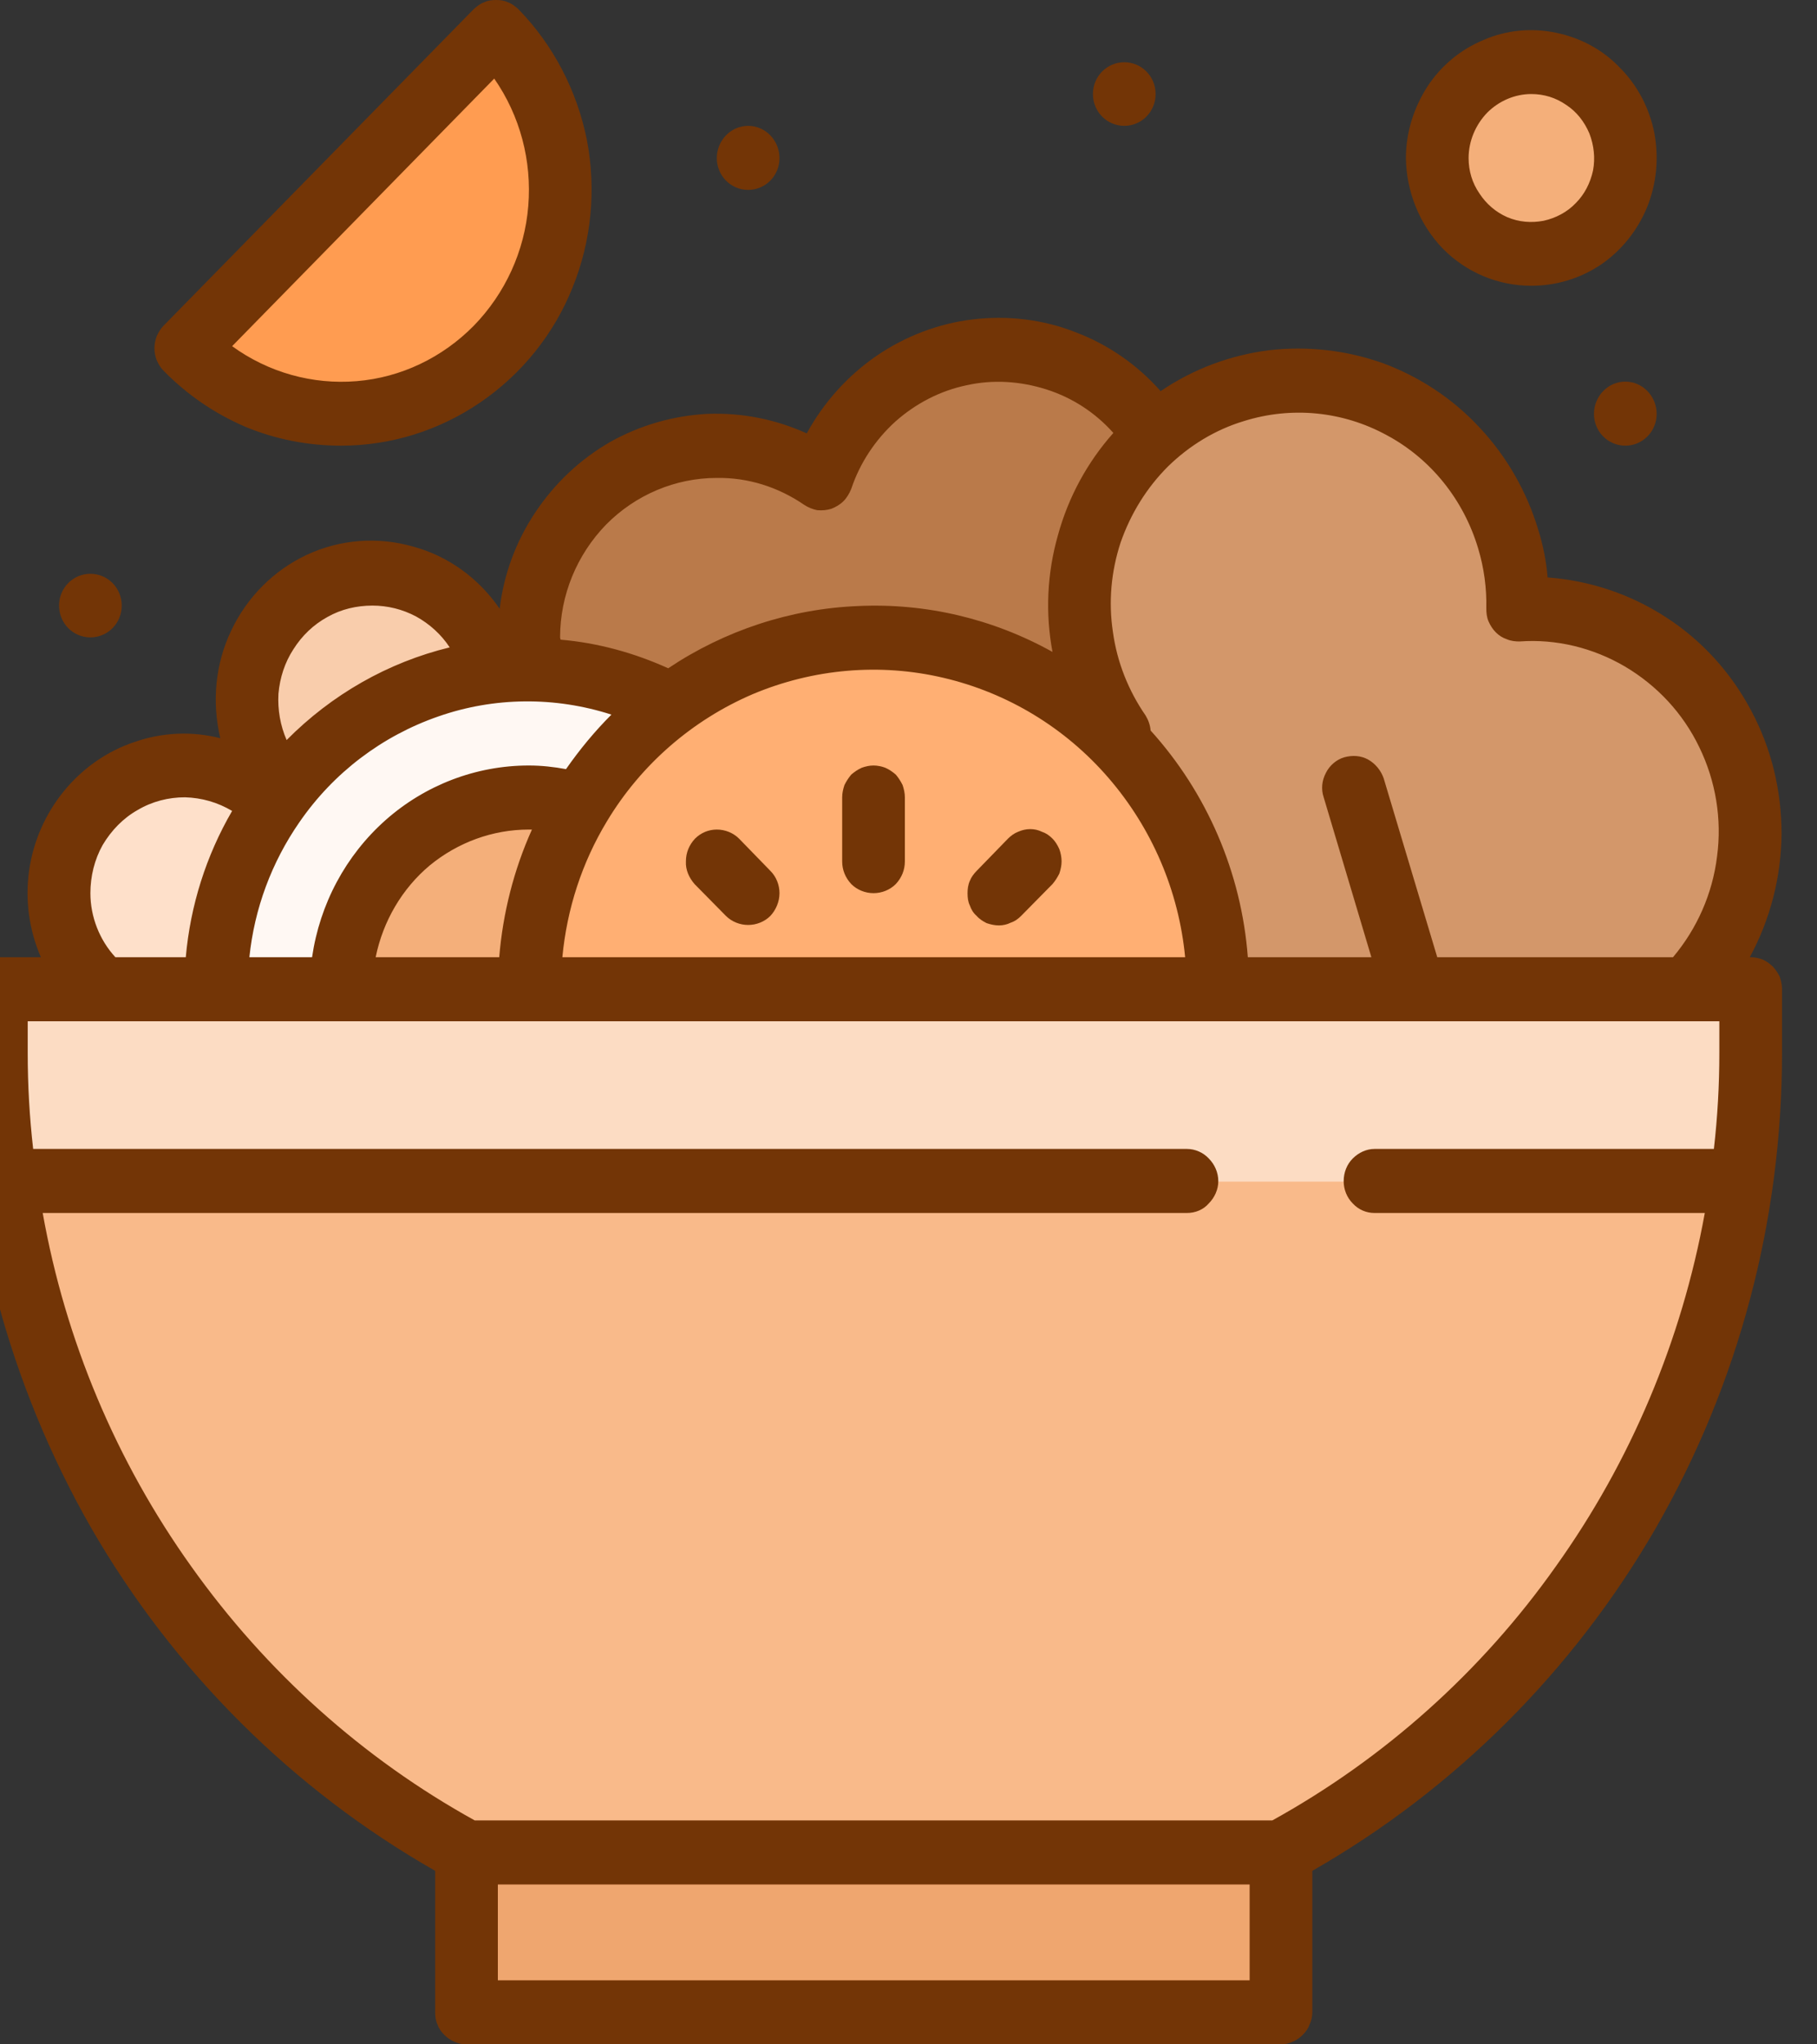 <svg width="40" height="45" viewBox="0 0 40 45" fill="none" xmlns="http://www.w3.org/2000/svg" xmlns:xlink="http://www.w3.org/1999/xlink">
	<rect x="0" y="0" width="40" height="45" fill="#333333" stroke="none"/>
	<desc>
			Created with Pixso.
	</desc>
	<defs/>
	<path d="M6.82 19.68C6.82 21.23 5.58 22.5 4.06 22.5C2.53 22.5 1.3 21.23 1.3 19.68C1.3 18.13 2.53 16.87 4.06 16.87C5.58 16.87 6.82 18.13 6.82 19.68Z" fill="#FEE0CA" fill-opacity="1" fill-rule="evenodd"/>
	<path d="M10.96 15.46C10.96 17.01 9.72 18.27 8.2 18.27C6.67 18.27 5.44 17.01 5.44 15.46C5.44 13.9 6.67 12.64 8.2 12.64C9.72 12.64 10.96 13.9 10.96 15.46Z" fill="#F9CDAC" fill-opacity="1" fill-rule="evenodd"/>
	<path d="M15.78 18.27C15.17 18.27 14.56 18.13 14 17.86C13.44 17.59 12.95 17.19 12.57 16.7C12.18 16.21 11.9 15.64 11.76 15.03C11.62 14.42 11.61 13.78 11.74 13.16C11.87 12.55 12.13 11.97 12.51 11.47C12.89 10.97 13.37 10.57 13.92 10.28C14.47 10 15.08 9.84 15.69 9.83C16.31 9.82 16.92 9.94 17.48 10.2L18.06 10.47L18.37 9.9C18.76 9.18 19.34 8.6 20.05 8.21C20.76 7.83 21.57 7.67 22.37 7.74C23.17 7.82 23.93 8.13 24.56 8.64C25.19 9.15 25.66 9.84 25.91 10.61C26.16 11.39 26.19 12.23 25.98 13.02C25.78 13.81 25.35 14.53 24.76 15.08C24.16 15.62 23.42 15.98 22.63 16.11C21.83 16.24 21.02 16.13 20.29 15.79L19.71 15.52L19.4 16.09C19.04 16.75 18.52 17.3 17.88 17.69C17.25 18.07 16.52 18.27 15.78 18.27Z" fill="#BA7A4A" fill-opacity="1" fill-rule="nonzero"/>
	<path d="M31.6 28.34C30.72 28.34 29.85 28.1 29.1 27.63C28.35 27.16 27.74 26.49 27.33 25.69L27.15 25.34L26.77 25.32C25.8 25.24 24.87 24.87 24.1 24.25C23.34 23.63 22.78 22.79 22.49 21.84C22.2 20.89 22.2 19.87 22.5 18.92C22.79 17.96 23.37 17.13 24.14 16.52L24.6 16.16L24.33 15.63C24.18 15.35 24.06 15.06 23.97 14.76C23.79 14.14 23.72 13.49 23.78 12.85C23.84 12.2 24.03 11.58 24.33 11C24.62 10.43 25.03 9.93 25.52 9.52C26.01 9.1 26.57 8.79 27.18 8.6C27.78 8.42 28.42 8.35 29.05 8.41C29.68 8.47 30.3 8.66 30.86 8.97C31.42 9.27 31.91 9.68 32.32 10.18C32.72 10.68 33.02 11.26 33.21 11.88C33.3 12.18 33.36 12.49 33.39 12.81L33.45 13.4L34.03 13.44C35.01 13.5 35.94 13.86 36.71 14.48C37.48 15.11 38.04 15.95 38.32 16.91C38.6 17.86 38.59 18.88 38.3 19.83C38 20.78 37.44 21.61 36.67 22.23L36.37 22.47L36.41 22.86C36.54 24.01 36.27 25.16 35.65 26.12C35.03 27.08 34.1 27.79 33.02 28.12C32.56 28.27 32.08 28.34 31.6 28.34Z" fill="#D3976A" fill-opacity="1" fill-rule="nonzero"/>
	<path d="M18.54 21.79C18.54 25.68 15.45 28.83 11.64 28.83C7.83 28.83 4.75 25.68 4.75 21.79C4.75 17.91 7.83 14.75 11.64 14.75C15.45 14.75 18.54 17.91 18.54 21.79Z" fill="#FFF8F3" fill-opacity="1" fill-rule="evenodd"/>
	<path d="M15.78 21.79C15.78 24.12 13.93 26.01 11.64 26.01C9.36 26.01 7.51 24.12 7.51 21.79C7.51 19.46 9.36 17.57 11.64 17.57C13.93 17.57 15.78 19.46 15.78 21.79Z" fill="#F4AF7A" fill-opacity="1" fill-rule="evenodd"/>
	<path d="M26.82 21.79C26.82 26.07 23.42 29.53 19.23 29.53C15.04 29.53 11.64 26.07 11.64 21.79C11.64 17.52 15.04 14.05 19.23 14.05C23.42 14.05 26.82 17.52 26.82 21.79Z" fill="#FFAF73" fill-opacity="1" fill-rule="evenodd"/>
	<path d="M10.26 44.31L10.26 40.38L9.91 40.18C6.9 38.53 4.38 36.08 2.63 33.09C0.87 30.1 -0.07 26.68 -0.08 23.2L-0.08 21.79L38.54 21.79L38.54 23.2C38.53 26.68 37.59 30.1 35.83 33.09C34.08 36.08 31.56 38.53 28.55 40.18L28.2 40.38L28.2 44.31L10.26 44.31Z" fill="#F9BA8A" fill-opacity="1" fill-rule="nonzero"/>
	<path d="M7.51 9.13C6.87 9.13 6.24 9 5.66 8.75C5.07 8.51 4.54 8.14 4.09 7.68L10.92 0.72C11.6 1.41 12.06 2.28 12.24 3.24C12.43 4.19 12.33 5.18 11.97 6.08C11.6 6.98 10.98 7.75 10.19 8.29C9.39 8.84 8.46 9.13 7.51 9.13Z" fill="#FF9C51" fill-opacity="1" fill-rule="nonzero"/>
	<path d="M35.78 3.5C35.78 4.66 34.86 5.61 33.71 5.61C32.57 5.61 31.64 4.66 31.64 3.5C31.64 2.33 32.57 1.38 33.71 1.38C34.86 1.38 35.78 2.33 35.78 3.5Z" fill="#F4AF7A" fill-opacity="1" fill-rule="evenodd"/>
	<path d="M10.26 40.79L28.2 40.79L28.2 44.31L10.26 44.31L10.26 40.79Z" fill="#EFA66F" fill-opacity="1" fill-rule="evenodd"/>
	<path d="M0.13 26.01C-0.01 25.08 -0.08 24.14 -0.08 23.2L-0.08 21.79L38.54 21.79L38.54 23.2C38.54 24.14 38.47 25.08 38.33 26.01L0.13 26.01Z" fill="#FCDCC3" fill-opacity="1" fill-rule="nonzero"/>
	<path d="M19.23 16.85C19.14 16.85 19.05 16.87 18.97 16.9C18.88 16.94 18.81 16.99 18.74 17.05C18.68 17.12 18.63 17.2 18.59 17.28C18.56 17.37 18.54 17.46 18.54 17.55L18.54 18.96C18.54 19.15 18.61 19.32 18.74 19.46C18.87 19.59 19.05 19.66 19.23 19.66C19.41 19.66 19.59 19.59 19.72 19.46C19.85 19.32 19.92 19.15 19.92 18.96L19.92 17.55C19.92 17.46 19.9 17.37 19.87 17.28C19.83 17.2 19.78 17.12 19.72 17.05C19.65 16.99 19.58 16.94 19.49 16.9C19.41 16.87 19.32 16.85 19.23 16.85ZM16.27 18.46C16.14 18.33 15.96 18.26 15.78 18.26C15.6 18.26 15.43 18.33 15.3 18.46C15.17 18.6 15.1 18.77 15.1 18.96C15.09 19.15 15.17 19.32 15.29 19.46L15.98 20.16C16.11 20.29 16.29 20.36 16.47 20.36C16.65 20.36 16.83 20.29 16.96 20.16C17.08 20.03 17.16 19.85 17.16 19.66C17.16 19.48 17.09 19.3 16.96 19.17L16.27 18.46ZM22.19 18.46L21.5 19.17C21.44 19.23 21.38 19.31 21.35 19.39C21.31 19.48 21.3 19.57 21.3 19.66C21.3 19.76 21.31 19.85 21.35 19.93C21.38 20.02 21.43 20.1 21.5 20.16C21.56 20.23 21.64 20.28 21.72 20.32C21.81 20.35 21.9 20.37 21.99 20.37C22.08 20.37 22.17 20.35 22.25 20.31C22.34 20.28 22.41 20.23 22.48 20.16L23.17 19.46C23.23 19.39 23.28 19.31 23.32 19.23C23.35 19.14 23.37 19.05 23.37 18.96C23.37 18.87 23.35 18.77 23.32 18.69C23.28 18.6 23.23 18.52 23.17 18.46C23.1 18.39 23.03 18.34 22.94 18.31C22.86 18.27 22.77 18.25 22.68 18.25C22.59 18.25 22.5 18.27 22.41 18.31C22.33 18.34 22.25 18.4 22.19 18.46ZM7.51 9.81C8.6 9.81 9.66 9.48 10.57 8.86C11.48 8.24 12.19 7.36 12.6 6.34C13.02 5.31 13.13 4.18 12.92 3.08C12.7 1.99 12.18 0.99 11.41 0.2C11.34 0.14 11.27 0.08 11.18 0.05C11.1 0.01 11.01 0 10.92 0C10.83 0 10.74 0.01 10.66 0.05C10.57 0.08 10.5 0.14 10.43 0.2L3.6 7.17C3.54 7.23 3.49 7.31 3.45 7.4C3.42 7.48 3.4 7.57 3.4 7.67C3.4 7.76 3.42 7.85 3.45 7.93C3.49 8.02 3.54 8.1 3.6 8.16C4.12 8.69 4.72 9.1 5.39 9.39C6.06 9.67 6.78 9.81 7.51 9.81ZM10.88 1.73C11.45 2.55 11.71 3.54 11.63 4.53C11.55 5.53 11.12 6.46 10.43 7.17C9.74 7.87 8.83 8.31 7.85 8.39C6.88 8.47 5.91 8.2 5.11 7.62L10.88 1.73ZM33.71 6.29C34.26 6.29 34.79 6.13 35.25 5.82C35.7 5.51 36.05 5.07 36.26 4.56C36.47 4.04 36.52 3.48 36.42 2.93C36.31 2.38 36.05 1.88 35.66 1.49C35.28 1.09 34.79 0.83 34.25 0.72C33.72 0.61 33.16 0.66 32.66 0.88C32.15 1.09 31.72 1.45 31.42 1.91C31.12 2.38 30.95 2.92 30.95 3.48C30.96 4.22 31.25 4.94 31.76 5.47C32.28 6 32.98 6.29 33.71 6.29ZM33.71 2.07C33.99 2.07 34.25 2.15 34.48 2.31C34.71 2.46 34.88 2.68 34.99 2.94C35.09 3.2 35.12 3.48 35.07 3.75C35.01 4.03 34.88 4.28 34.69 4.47C34.5 4.67 34.25 4.8 33.98 4.86C33.71 4.91 33.44 4.89 33.18 4.78C32.93 4.67 32.72 4.49 32.57 4.26C32.41 4.03 32.33 3.76 32.33 3.48C32.33 3.11 32.48 2.75 32.74 2.48C33 2.22 33.35 2.07 33.71 2.07Z" fill="#733506" fill-opacity="1" fill-rule="nonzero"/>
	<path d="M17.16 3.48C17.16 3.87 16.85 4.18 16.47 4.18C16.09 4.18 15.78 3.87 15.78 3.48C15.78 3.09 16.09 2.77 16.47 2.77C16.85 2.77 17.16 3.09 17.16 3.48Z" fill="#733506" fill-opacity="1" fill-rule="evenodd"/>
	<path d="M25.44 2.07C25.44 2.46 25.13 2.77 24.75 2.77C24.37 2.77 24.06 2.46 24.06 2.07C24.06 1.68 24.37 1.37 24.75 1.37C25.13 1.37 25.44 1.68 25.44 2.07Z" fill="#733506" fill-opacity="1" fill-rule="evenodd"/>
	<path d="M2.68 13.33C2.68 13.72 2.37 14.03 1.99 14.03C1.61 14.03 1.3 13.72 1.3 13.33C1.3 12.94 1.61 12.63 1.99 12.63C2.37 12.63 2.68 12.94 2.68 13.33Z" fill="#733506" fill-opacity="1" fill-rule="evenodd"/>
	<path d="M36.47 9.11C36.47 9.5 36.16 9.81 35.78 9.81C35.4 9.81 35.09 9.5 35.09 9.11C35.09 8.72 35.4 8.4 35.78 8.4C36.16 8.4 36.47 8.72 36.47 9.11Z" fill="#733506" fill-opacity="1" fill-rule="evenodd"/>
	<path d="M38.54 21.07L38.52 21.07C38.97 20.24 39.21 19.31 39.22 18.36C39.22 17.41 39 16.48 38.55 15.64C38.11 14.81 37.47 14.1 36.68 13.59C35.9 13.08 35 12.78 34.07 12.71C34.04 12.35 33.97 12 33.86 11.65C33.61 10.82 33.17 10.05 32.58 9.42C31.99 8.78 31.26 8.3 30.46 8C29.65 7.71 28.79 7.61 27.93 7.71C27.08 7.82 26.27 8.12 25.55 8.61C25.04 8.03 24.39 7.58 23.67 7.31C22.96 7.03 22.18 6.94 21.42 7.03C20.66 7.12 19.93 7.4 19.3 7.83C18.66 8.27 18.13 8.86 17.76 9.54C17.08 9.23 16.33 9.08 15.57 9.11C14.82 9.15 14.09 9.36 13.43 9.73C12.77 10.11 12.21 10.64 11.79 11.27C11.36 11.91 11.09 12.64 11 13.4C10.54 12.73 9.87 12.24 9.09 12.03C8.32 11.81 7.49 11.87 6.76 12.21C6.03 12.55 5.44 13.14 5.09 13.88C4.74 14.61 4.66 15.45 4.85 16.25C4.23 16.09 3.57 16.12 2.97 16.33C2.36 16.53 1.82 16.91 1.41 17.41C1 17.91 0.73 18.52 0.64 19.17C0.55 19.81 0.64 20.47 0.9 21.07L-0.08 21.07C-0.17 21.07 -0.26 21.09 -0.34 21.12C-0.43 21.16 -0.5 21.21 -0.57 21.28C-0.63 21.34 -0.68 21.42 -0.72 21.5C-0.75 21.59 -0.77 21.68 -0.77 21.77L-0.77 23.18C-0.77 26.85 0.19 30.45 2 33.62C3.82 36.78 6.44 39.39 9.58 41.18L9.58 44.29C9.58 44.38 9.59 44.48 9.63 44.56C9.66 44.65 9.71 44.72 9.78 44.79C9.84 44.85 9.92 44.91 10 44.94C10.08 44.98 10.17 45 10.26 45L28.2 45C28.29 45 28.38 44.98 28.46 44.94C28.54 44.91 28.62 44.85 28.68 44.79C28.75 44.72 28.8 44.65 28.83 44.56C28.87 44.48 28.89 44.38 28.89 44.29L28.89 41.18C32.02 39.39 34.64 36.78 36.46 33.62C38.28 30.45 39.23 26.85 39.23 23.18L39.23 21.77C39.23 21.68 39.21 21.59 39.18 21.5C39.14 21.42 39.09 21.34 39.03 21.28C38.96 21.21 38.89 21.16 38.8 21.12C38.72 21.09 38.63 21.07 38.54 21.07ZM27.38 9.27C28.43 8.94 29.56 9.05 30.53 9.58C31.5 10.1 32.22 11 32.54 12.07C32.67 12.5 32.73 12.95 32.72 13.39C32.72 13.49 32.73 13.59 32.77 13.68C32.81 13.77 32.86 13.85 32.93 13.92C33 13.99 33.08 14.04 33.17 14.07C33.26 14.11 33.36 14.12 33.45 14.12C34.26 14.06 35.07 14.26 35.77 14.67C36.48 15.09 37.05 15.7 37.41 16.45C37.77 17.19 37.91 18.03 37.8 18.85C37.7 19.67 37.36 20.44 36.83 21.07L31.64 21.07L30.46 17.13C30.4 16.96 30.28 16.81 30.12 16.72C29.96 16.63 29.77 16.62 29.59 16.67C29.42 16.72 29.27 16.85 29.19 17.01C29.1 17.18 29.08 17.37 29.14 17.55L30.19 21.07L27.47 21.07C27.33 19.21 26.57 17.45 25.33 16.08C25.32 15.96 25.28 15.85 25.22 15.75C24.84 15.2 24.59 14.57 24.5 13.91C24.4 13.25 24.46 12.58 24.67 11.94C24.89 11.31 25.24 10.74 25.71 10.27C26.18 9.81 26.75 9.46 27.38 9.27ZM8.27 21.07C8.43 20.28 8.85 19.56 9.46 19.05C10.08 18.54 10.85 18.26 11.64 18.26C11.67 18.26 11.69 18.26 11.71 18.26C11.31 19.15 11.07 20.1 10.99 21.07L8.27 21.07ZM5.49 21.07C5.6 20 5.98 18.98 6.59 18.1C7.34 17.01 8.41 16.2 9.65 15.77C10.88 15.34 12.22 15.33 13.46 15.73C13.09 16.1 12.76 16.5 12.46 16.93C12.19 16.88 11.92 16.85 11.64 16.85C10.48 16.85 9.36 17.28 8.49 18.05C7.61 18.83 7.04 19.9 6.87 21.07L5.49 21.07ZM13.36 18.08C14.11 16.83 15.24 15.85 16.57 15.28C17.9 14.72 19.37 14.59 20.77 14.92C22.18 15.25 23.45 16.02 24.4 17.12C25.36 18.23 25.95 19.61 26.09 21.07L12.38 21.07C12.48 20.01 12.81 18.99 13.36 18.08ZM15.78 10.52C16.47 10.51 17.13 10.72 17.7 11.11C17.79 11.17 17.89 11.21 17.99 11.23C18.1 11.24 18.2 11.23 18.3 11.2C18.4 11.16 18.49 11.11 18.57 11.03C18.64 10.96 18.7 10.86 18.74 10.76C18.93 10.19 19.27 9.68 19.71 9.28C20.16 8.88 20.7 8.6 21.28 8.48C21.86 8.35 22.46 8.39 23.03 8.57C23.6 8.75 24.11 9.08 24.51 9.53C23.94 10.17 23.52 10.94 23.29 11.78C23.05 12.62 23.01 13.5 23.17 14.35C21.86 13.62 20.38 13.27 18.89 13.34C17.4 13.4 15.95 13.88 14.71 14.71C13.96 14.37 13.16 14.15 12.34 14.08C12.34 14.06 12.33 14.05 12.33 14.03C12.33 13.1 12.7 12.21 13.34 11.55C13.99 10.89 14.87 10.52 15.78 10.52ZM8.2 13.33C8.53 13.33 8.86 13.41 9.16 13.57C9.45 13.73 9.71 13.96 9.9 14.25C8.54 14.58 7.3 15.29 6.31 16.29C6.17 15.97 6.11 15.62 6.13 15.27C6.16 14.92 6.27 14.58 6.46 14.29C6.65 13.99 6.9 13.75 7.21 13.58C7.51 13.41 7.85 13.33 8.2 13.33ZM1.99 19.66C1.99 19.29 2.08 18.92 2.26 18.6C2.45 18.28 2.71 18.01 3.03 17.83C3.35 17.64 3.71 17.55 4.07 17.55C4.44 17.56 4.79 17.66 5.11 17.85C4.54 18.83 4.19 19.93 4.09 21.07L2.54 21.07C2.19 20.69 1.99 20.18 1.99 19.66ZM27.51 43.59L10.96 43.59L10.96 41.48L27.51 41.48L27.51 43.59ZM28.01 40.07L10.45 40.07C7.99 38.71 5.86 36.8 4.21 34.48C2.56 32.17 1.44 29.51 0.94 26.7L26.13 26.7C26.31 26.7 26.49 26.63 26.61 26.49C26.74 26.36 26.82 26.18 26.82 26C26.82 25.81 26.74 25.63 26.61 25.5C26.49 25.37 26.31 25.29 26.13 25.29L0.73 25.29C0.65 24.59 0.61 23.89 0.61 23.18L0.61 22.48L31.12 22.48L31.13 22.48L31.13 22.48L37.85 22.48L37.85 23.18C37.85 23.89 37.81 24.59 37.73 25.29L30.26 25.29C30.08 25.29 29.91 25.37 29.78 25.5C29.65 25.63 29.58 25.81 29.58 26C29.58 26.18 29.65 26.36 29.78 26.49C29.91 26.63 30.08 26.7 30.26 26.7L37.53 26.7C37.02 29.51 35.9 32.17 34.25 34.48C32.61 36.8 30.47 38.71 28.01 40.07Z" fill="#733506" fill-opacity="1" fill-rule="nonzero"/>
</svg>
